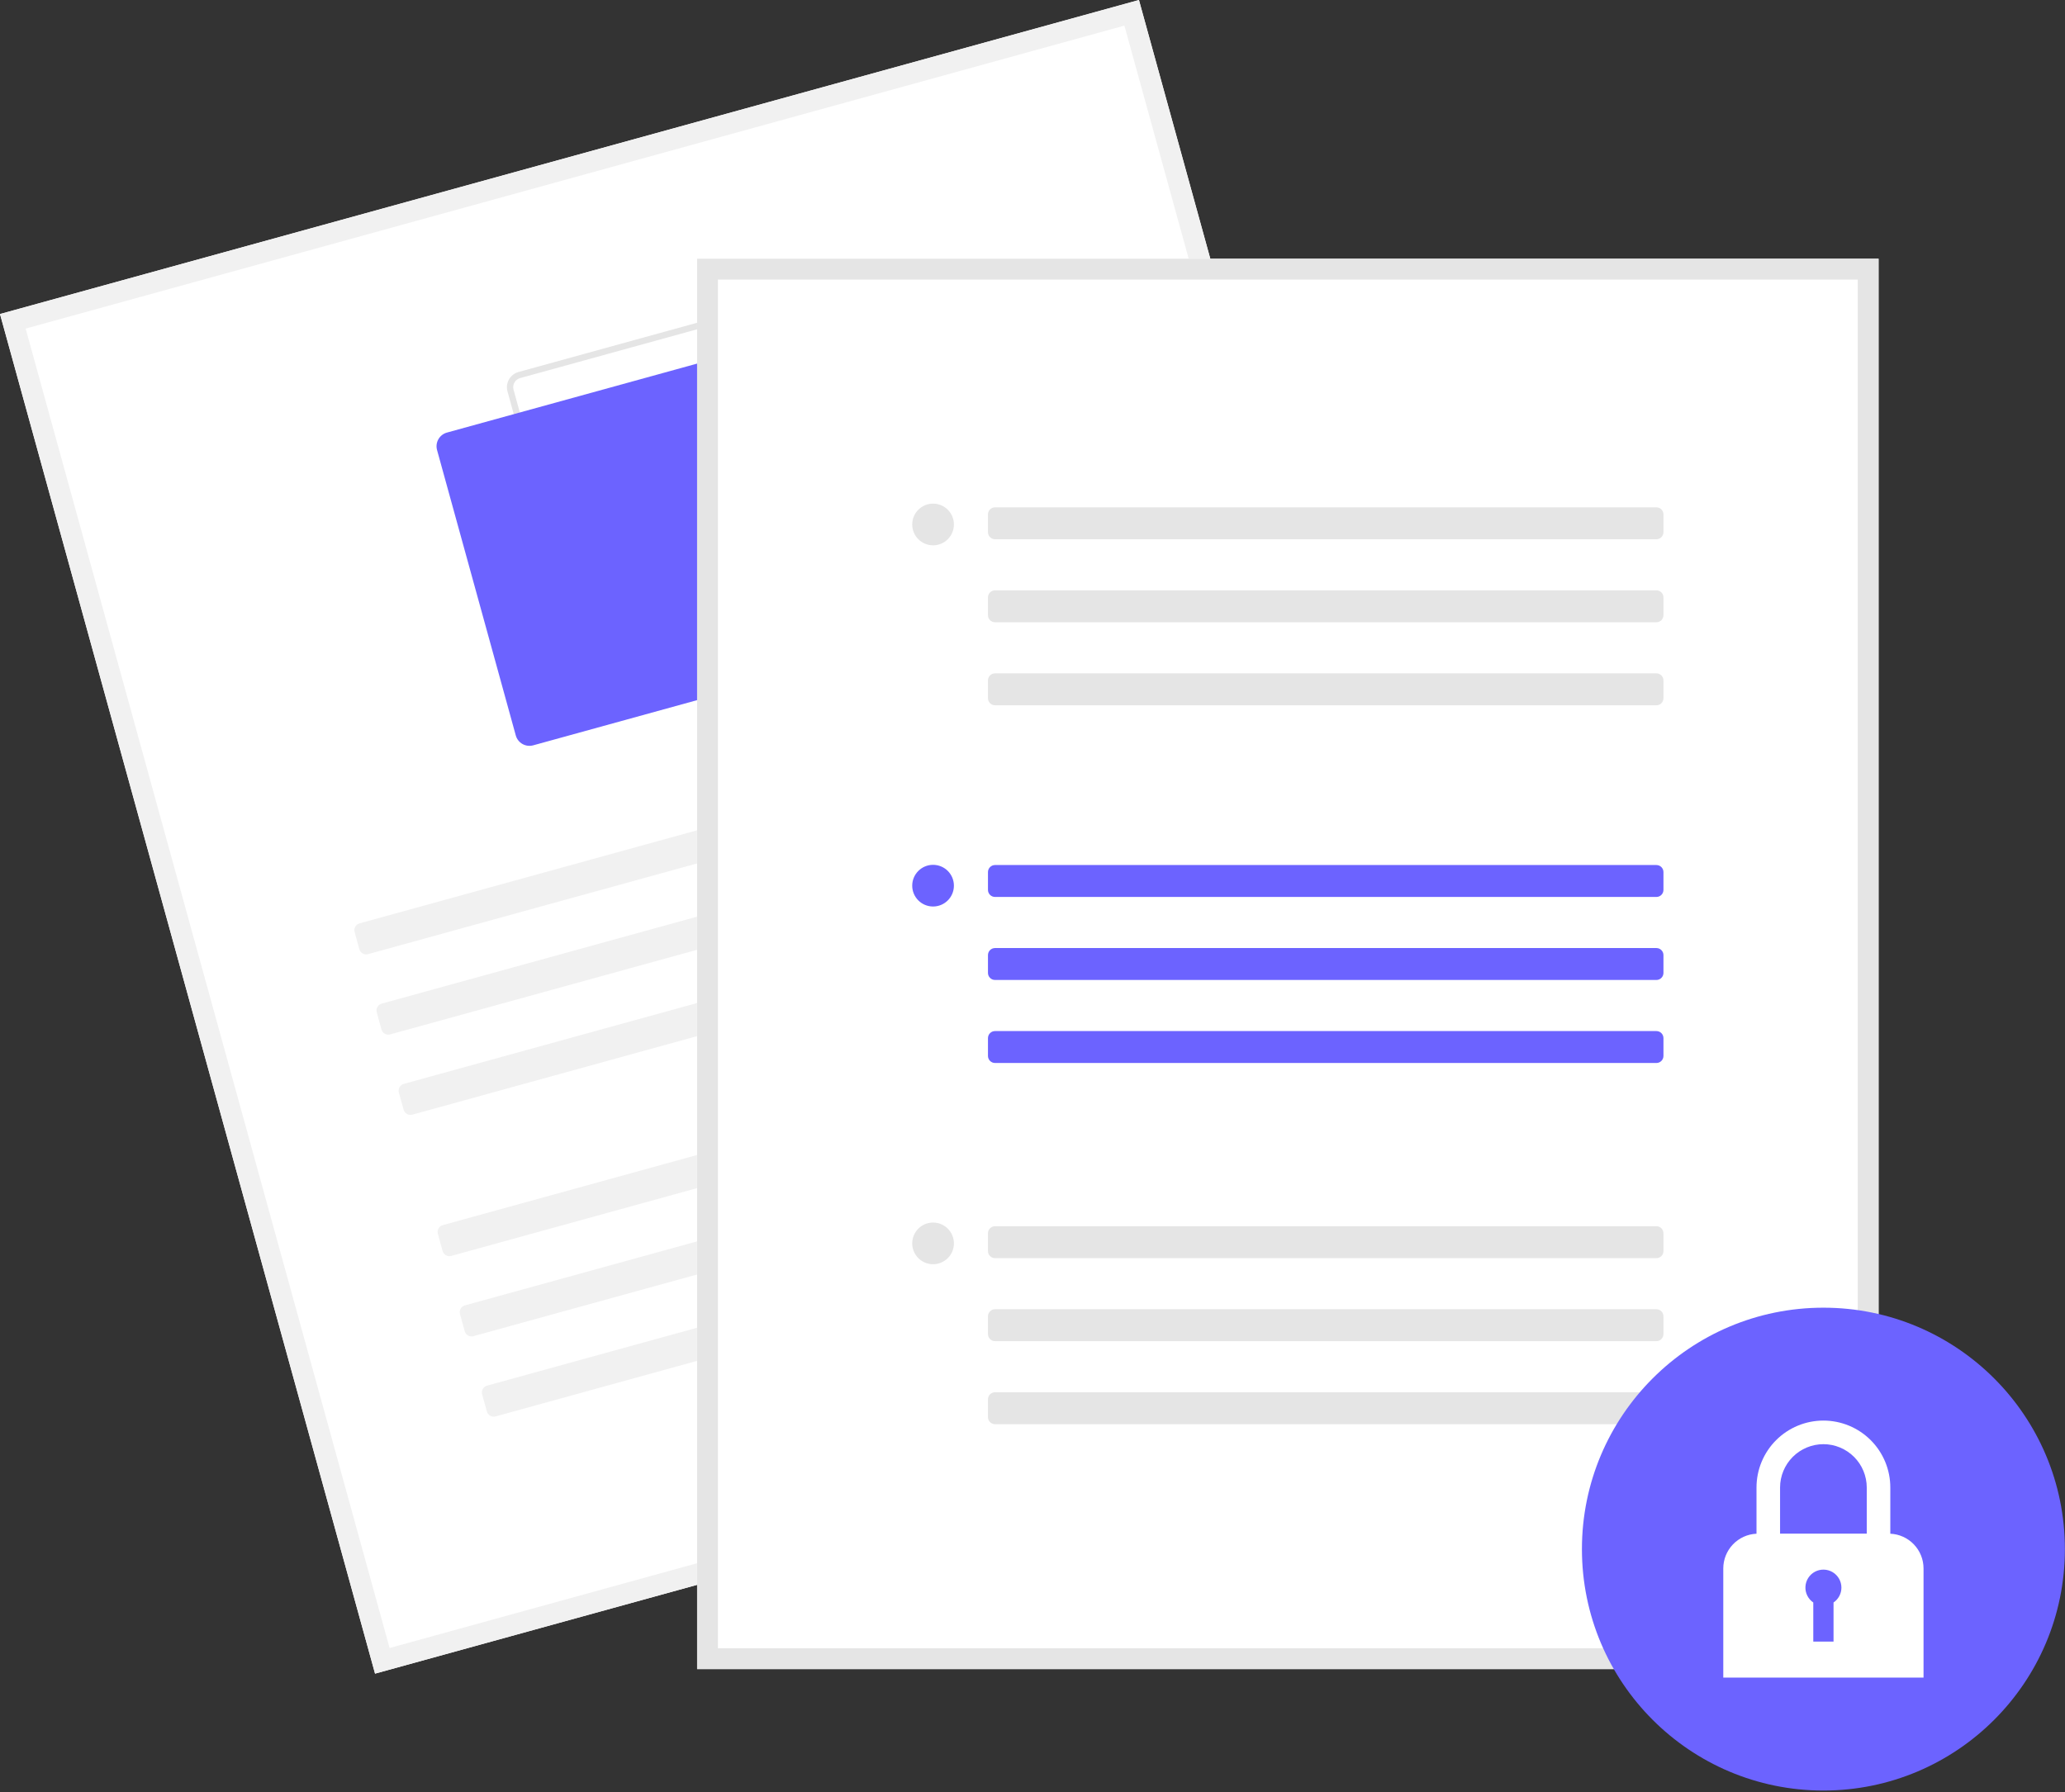 <svg width="584" height="507" viewBox="0 0 584 507" fill="none" xmlns="http://www.w3.org/2000/svg">
<rect x="0" y="0" width="584" height="507" fill="#333333" stroke="none"/>
<path d="M428.169 384.598L106.067 473.429L0 88.831L322.102 0L428.169 384.598Z" fill="white"/>
<path d="M428.169 384.598L106.067 473.429L0 88.831L322.102 0L428.169 384.598ZM110.182 466.18L420.92 380.482L317.987 7.249L7.25 92.947L110.182 466.18Z" fill="#F1F1F1"/>
<path d="M252.006 172.294L171.265 194.562C170.126 194.874 168.909 194.723 167.882 194.139C166.855 193.556 166.101 192.59 165.786 191.451L143.519 110.71C143.206 109.571 143.358 108.355 143.941 107.328C144.524 106.3 145.491 105.546 146.629 105.231L227.37 82.964C228.509 82.651 229.725 82.803 230.753 83.386C231.78 83.969 232.534 84.936 232.849 86.074L255.116 166.815C255.429 167.954 255.277 169.171 254.694 170.198C254.111 171.225 253.144 171.979 252.006 172.294V172.294ZM147.103 106.949C146.42 107.138 145.84 107.591 145.49 108.207C145.14 108.823 145.049 109.553 145.236 110.237L167.504 190.978C167.693 191.661 168.145 192.241 168.761 192.59C169.378 192.94 170.108 193.031 170.791 192.844L251.532 170.577C252.215 170.387 252.795 169.935 253.145 169.319C253.495 168.702 253.586 167.972 253.398 167.289L231.131 86.548C230.942 85.865 230.49 85.285 229.873 84.935C229.257 84.585 228.527 84.494 227.844 84.682L147.103 106.949Z" fill="#E5E5E5"/>
<path d="M231.54 188.568L150.799 210.835C149.774 211.117 148.679 210.98 147.754 210.455C146.83 209.93 146.151 209.06 145.868 208.036L123.6 127.295C123.319 126.27 123.455 125.175 123.98 124.25C124.505 123.326 125.375 122.647 126.4 122.364L207.141 100.096C208.166 99.815 209.261 99.952 210.185 100.476C211.109 101.001 211.788 101.871 212.072 102.896L234.339 183.637C234.621 184.662 234.484 185.757 233.959 186.681C233.434 187.606 232.564 188.284 231.54 188.568V188.568Z" fill="#6C63FF"/>
<path d="M323.146 200.121L101.686 261.197C100.621 261.49 99.996 262.592 100.29 263.657L101.627 268.508C101.921 269.572 103.022 270.197 104.087 269.904L325.548 208.828C326.613 208.534 327.238 207.433 326.944 206.368L325.606 201.517C325.313 200.453 324.211 199.827 323.146 200.121Z" fill="#F1F1F1"/>
<path d="M329.404 222.824L107.944 283.9C106.879 284.194 106.254 285.295 106.547 286.36L107.885 291.211C108.179 292.275 109.28 292.901 110.345 292.607L331.806 231.531C332.87 231.238 333.496 230.136 333.202 229.071L331.864 224.22C331.57 223.156 330.469 222.531 329.404 222.824Z" fill="#F1F1F1"/>
<path d="M335.666 245.525L114.205 306.601C113.141 306.895 112.515 307.996 112.809 309.061L114.147 313.912C114.441 314.977 115.542 315.602 116.607 315.308L338.067 254.232C339.132 253.939 339.757 252.837 339.464 251.773L338.126 246.922C337.832 245.857 336.731 245.232 335.666 245.525Z" fill="#F1F1F1"/>
<path d="M346.686 285.48L125.225 346.556C124.16 346.85 123.535 347.951 123.829 349.016L125.166 353.867C125.46 354.932 126.561 355.557 127.626 355.263L349.087 294.187C350.152 293.894 350.777 292.793 350.483 291.728L349.145 286.877C348.852 285.812 347.75 285.187 346.686 285.48Z" fill="#F1F1F1"/>
<path d="M352.947 308.184L131.487 369.259C130.422 369.553 129.797 370.654 130.09 371.719L131.428 376.57C131.722 377.635 132.823 378.26 133.888 377.966L355.349 316.891C356.413 316.597 357.039 315.496 356.745 314.431L355.407 309.58C355.113 308.515 354.012 307.89 352.947 308.184Z" fill="#F1F1F1"/>
<path d="M359.209 330.885L137.748 391.96C136.684 392.254 136.058 393.355 136.352 394.42L137.69 399.271C137.984 400.336 139.085 400.961 140.15 400.668L361.61 339.592C362.675 339.298 363.3 338.197 363.007 337.132L361.669 332.281C361.375 331.216 360.274 330.591 359.209 330.885Z" fill="#F1F1F1"/>
<path d="M531.276 472.145H197.148V73.189H531.276V472.145Z" fill="white"/>
<path d="M531.276 472.145H197.148V73.189H531.276V472.145ZM203.043 466.251H525.381V79.084H203.043V466.251Z" fill="#E5E5E5"/>
<path d="M468.44 244.695H281.406C280.302 244.695 279.406 245.591 279.406 246.695V251.727C279.406 252.832 280.302 253.727 281.406 253.727H468.44C469.545 253.727 470.44 252.832 470.44 251.727V246.695C470.44 245.591 469.545 244.695 468.44 244.695Z" fill="#6C63FF"/>
<path d="M468.44 268.178H281.406C280.302 268.178 279.406 269.073 279.406 270.178V275.21C279.406 276.314 280.302 277.21 281.406 277.21H468.44C469.545 277.21 470.44 276.314 470.44 275.21V270.178C470.44 269.073 469.545 268.178 468.44 268.178Z" fill="#6C63FF"/>
<path d="M468.44 291.662H281.406C280.302 291.662 279.406 292.558 279.406 293.662V298.694C279.406 299.799 280.302 300.694 281.406 300.694H468.44C469.545 300.694 470.44 299.799 470.44 298.694V293.662C470.44 292.558 469.545 291.662 468.44 291.662Z" fill="#6C63FF"/>
<path d="M263.879 256.428C267.134 256.428 269.773 253.789 269.773 250.533C269.773 247.278 267.134 244.639 263.879 244.639C260.623 244.639 257.984 247.278 257.984 250.533C257.984 253.789 260.623 256.428 263.879 256.428Z" fill="#6C63FF"/>
<path d="M468.44 143.506H281.406C280.302 143.506 279.406 144.401 279.406 145.506V150.538C279.406 151.643 280.302 152.538 281.406 152.538H468.44C469.545 152.538 470.44 151.643 470.44 150.538V145.506C470.44 144.401 469.545 143.506 468.44 143.506Z" fill="#E5E5E5"/>
<path d="M468.44 166.988H281.406C280.302 166.988 279.406 167.884 279.406 168.988V174.02C279.406 175.125 280.302 176.02 281.406 176.02H468.44C469.545 176.02 470.44 175.125 470.44 174.02V168.988C470.44 167.884 469.545 166.988 468.44 166.988Z" fill="#E5E5E5"/>
<path d="M468.44 190.473H281.406C280.302 190.473 279.406 191.368 279.406 192.473V197.505C279.406 198.609 280.302 199.505 281.406 199.505H468.44C469.545 199.505 470.44 198.609 470.44 197.505V192.473C470.44 191.368 469.545 190.473 468.44 190.473Z" fill="#E5E5E5"/>
<path d="M263.879 154.256C267.134 154.256 269.773 151.617 269.773 148.361C269.773 145.106 267.134 142.467 263.879 142.467C260.623 142.467 257.984 145.106 257.984 148.361C257.984 151.617 260.623 154.256 263.879 154.256Z" fill="#E5E5E5"/>
<path d="M468.44 346.867H281.406C280.302 346.867 279.406 347.763 279.406 348.867V353.899C279.406 355.004 280.302 355.899 281.406 355.899H468.44C469.545 355.899 470.44 355.004 470.44 353.899V348.867C470.44 347.763 469.545 346.867 468.44 346.867Z" fill="#E5E5E5"/>
<path d="M468.44 370.35H281.406C280.302 370.35 279.406 371.245 279.406 372.35V377.382C279.406 378.486 280.302 379.382 281.406 379.382H468.44C469.545 379.382 470.44 378.486 470.44 377.382V372.35C470.44 371.245 469.545 370.35 468.44 370.35Z" fill="#E5E5E5"/>
<path d="M468.44 393.834H281.406C280.302 393.834 279.406 394.729 279.406 395.834V400.866C279.406 401.971 280.302 402.866 281.406 402.866H468.44C469.545 402.866 470.44 401.971 470.44 400.866V395.834C470.44 394.729 469.545 393.834 468.44 393.834Z" fill="#E5E5E5"/>
<path d="M263.879 357.617C267.134 357.617 269.773 354.978 269.773 351.723C269.773 348.467 267.134 345.828 263.879 345.828C260.623 345.828 257.984 348.467 257.984 351.723C257.984 354.978 260.623 357.617 263.879 357.617Z" fill="#E5E5E5"/>
<path d="M515.676 506.499C553.394 506.499 583.97 475.923 583.97 438.205C583.97 400.488 553.394 369.912 515.676 369.912C477.959 369.912 447.383 400.488 447.383 438.205C447.383 475.923 477.959 506.499 515.676 506.499Z" fill="#6C63FF"/>
<path d="M534.597 433.848V420.781C534.599 418.295 534.111 415.833 533.161 413.536C532.211 411.238 530.818 409.151 529.06 407.392C527.303 405.634 525.217 404.239 522.92 403.287C520.624 402.336 518.162 401.846 515.676 401.846C513.19 401.846 510.729 402.336 508.432 403.287C506.136 404.239 504.049 405.634 502.292 407.392C500.535 409.151 499.141 411.238 498.191 413.536C497.241 415.833 496.753 418.295 496.755 420.781V433.848C494.226 433.962 491.838 435.046 490.088 436.876C488.338 438.706 487.361 441.139 487.359 443.671V474.55H543.993V443.671C543.992 441.139 543.014 438.706 541.264 436.876C539.515 435.046 537.127 433.962 534.597 433.848V433.848ZM515.676 408.521C518.926 408.525 522.042 409.818 524.34 412.116C526.638 414.415 527.931 417.531 527.935 420.781V433.825H503.418V420.781C503.421 417.531 504.714 414.415 507.012 412.116C509.31 409.818 512.426 408.525 515.676 408.521Z" fill="white"/>
<path d="M520.767 449.098C520.767 448.22 520.541 447.358 520.109 446.593C519.678 445.829 519.056 445.189 518.304 444.736C517.552 444.283 516.696 444.032 515.819 444.008C514.941 443.983 514.072 444.186 513.297 444.596C512.521 445.007 511.864 445.611 511.39 446.35C510.917 447.089 510.642 447.938 510.594 448.814C510.545 449.691 510.724 450.565 511.113 451.352C511.501 452.138 512.087 452.811 512.813 453.305V464.37H518.539V453.305C519.226 452.839 519.788 452.212 520.176 451.479C520.564 450.745 520.767 449.928 520.767 449.098V449.098Z" fill="#6C63FF"/>
</svg>
